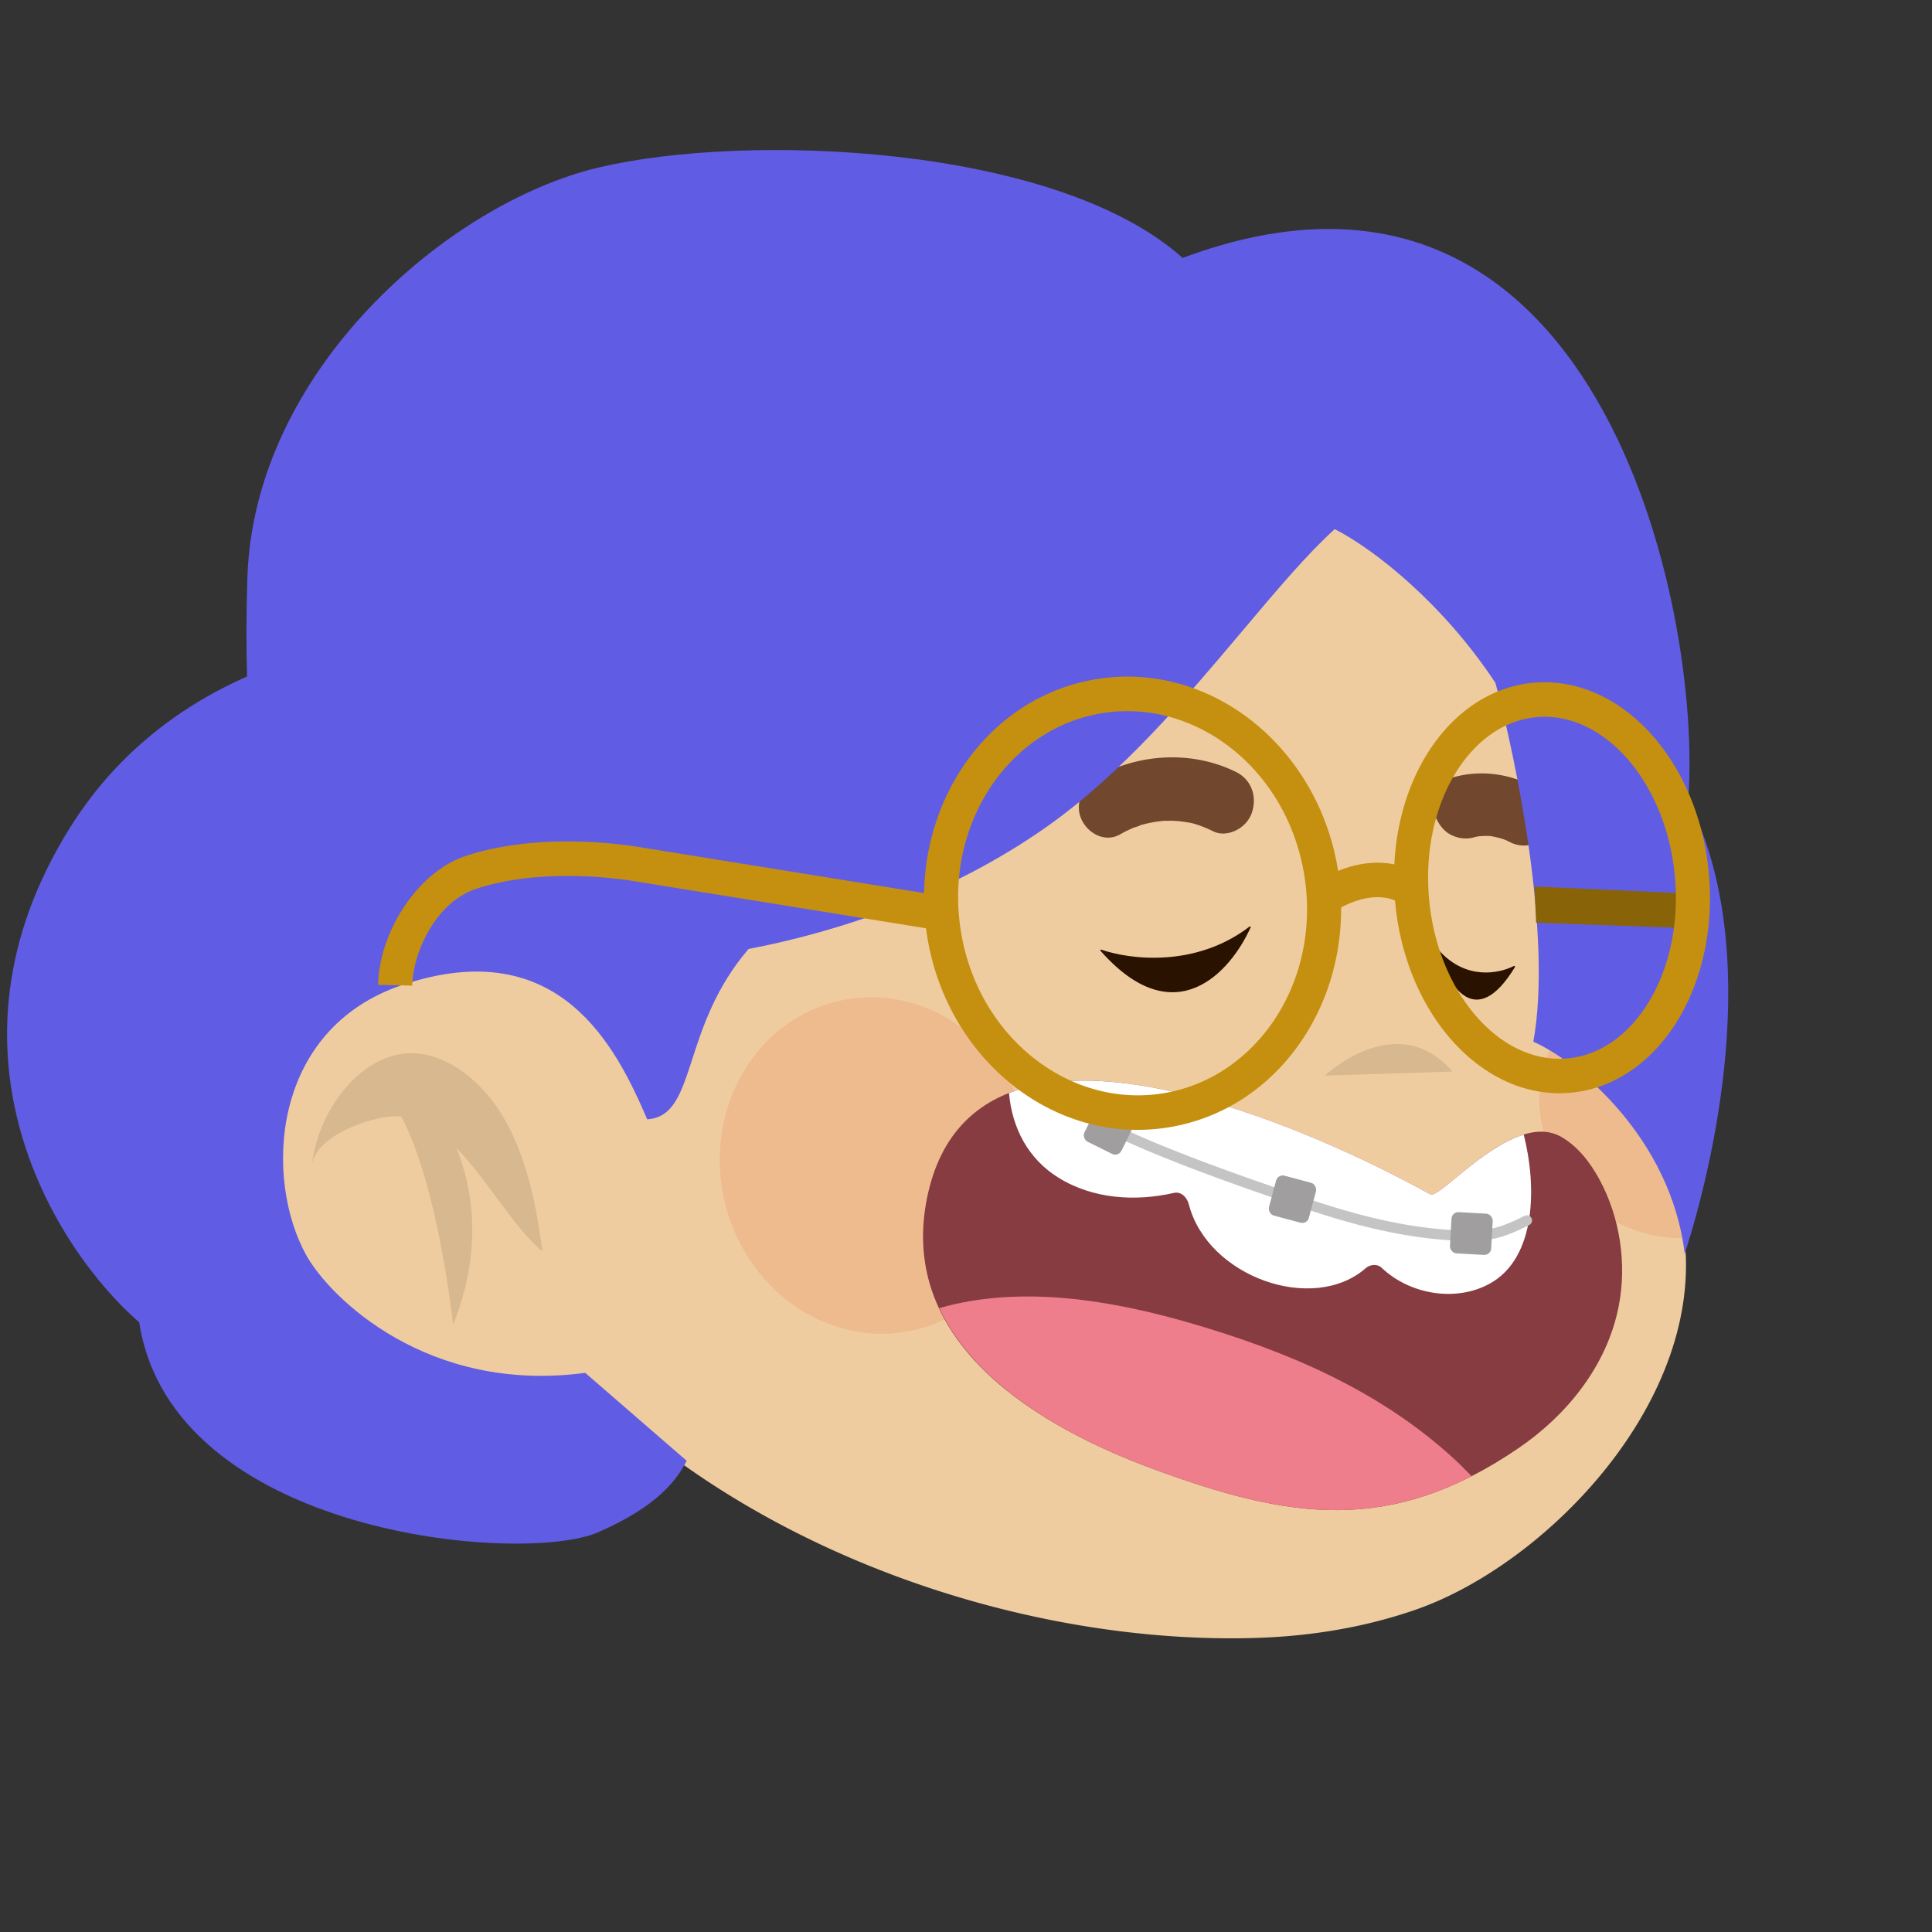 <svg xmlns:dc="http://purl.org/dc/elements/1.1/" xmlns:cc="http://creativecommons.org/ns#" xmlns:rdf="http://www.w3.org/1999/02/22-rdf-syntax-ns#" xmlns:svg="http://www.w3.org/2000/svg" xmlns="http://www.w3.org/2000/svg" viewBox="0 0 480 480" fill="none" width="60" height="60"><rect x="0" y="0" width="480" height="480" fill="#333333" stroke="none"/><mask id="avatarsRadiusMask"><rect width="480" height="480" rx="0" ry="0" x="0" y="0" fill="#fff"/></mask><g mask="url(#avatarsRadiusMask)"><g transform="matrix(.858 0 0 .854 52 47)"><path d="M263.989 38.62s131.387 20.593 121.424 208.128c-.036.695 15.192 10.822 16.384 11.904 10.619 9.62 19.527 21.94 23.423 36.351 13.872 51.319-35.724 104.196-75.83 118.231-14.981 5.242-30.815 7.787-46.681 8.249-103.139 3.009-239.69-62.655-246.703-190.893a172.056 172.056 0 0 1-.195-13.802c.621-24.349 6.488-48.063 15.33-70.082-.004.001 57.398-142.617 192.848-108.085Z" fill="rgba(239, 204, 159, 1)"/><path d="M388.739 248.727c-1.423 3.492-2.844 7.955-3.241 10.507-1.694 10.947 2.045 22.252 8.54 30.378 6.168 7.716 14.976 12.72 23.506 14.607 2.88.637 6.367.964 9.416 1.067-3.204-31.703-28.973-50.725-38.221-56.559ZM203.534 332.051c24.406-5.26 39.558-31.017 33.844-57.531-5.714-26.514-30.13-43.744-54.535-38.484-24.405 5.259-39.558 31.016-33.844 57.53 5.714 26.514 30.13 43.744 54.535 38.485Z" fill="#DC2400" style="mix-blend-mode:multiply" opacity=".1"/><path opacity=".1" d="M323.014 257.889s20.842-19.864 36.977-1.188Z" fill="#000"/><g><path d="M128.679 356.869c-69.38 34.83-132.35-52.512-112.18-101.609 12.866-31.317 50.38-33.752 72.118-5.146 12.829 16.883 23.209 38.464 29.103 59.108" fill="rgba(239, 204, 159, 1)"/><path opacity=".1" d="M71.534 278.927c8.927 9.099 16.103 22.593 24.923 30.12-1.63-12.595-4.232-26.045-10.34-37.396-6.201-11.528-17.479-21.025-28.962-20.242-14.23.971-25.947 17.573-27.454 32.626.9-9.008 18.99-15.104 25.894-14.251 10.812 20.413 14.998 60.644 14.998 60.644 9.007-22.775 5.36-40.689.941-51.501Z" fill="#000"/></g></g><g transform="matrix(.855 0 0 .855 19 -17)"><path d="M393.348 366.944c3.015 1.731 24.097-24.743 38.134-16.689 4.739 2.719 8.354 7.356 11.069 12.367 5.966 11.023 8.007 24.415 5.604 36.769-3.401 17.468-15.188 31.769-29.053 41.248-37.308 25.5-66.905 20.68-106.724 5.918-31.343-11.617-74.048-35.531-65.201-78.677 15.573-75.95 146.131-.958 146.171-.936Z" fill="#873C41"/><path d="M285.336 362.088c10.139 6.294 22.484 6.943 33.556 4.433 2.118-.482 3.82 1.296 4.347 3.339 5.406 21.004 36.059 31.967 51.431 18.499 1.193-1.046 3.309-1.293 4.559-.108 8.296 7.871 21.589 10.006 31.351 4.682 13.784-7.52 13.717-28.647 9.962-43.36-12.149 3.711-24.903 18.686-27.195 17.366-.03-.019-80.177-46.04-122.373-29.438.895 10.2 5.579 19.135 14.362 24.587Z" fill="#fff"/><path d="M400.293 443.788c-21.923-20.117-48.878-31.353-76.209-39.326-23.378-6.821-49.7-11.241-73.362-4.473 10.965 23.534 39.18 38.231 61.655 46.564 34.833 12.911 61.844 18.215 93.032 2.275-1.699-1.685-3.356-3.424-5.116-5.04Z" fill="#EE7E8B"/><mask id="mouthBraces-a" style="mask-type:alpha" maskUnits="userSpaceOnUse" x="245" y="333" width="205" height="126"><path d="M393.348 366.944c3.015 1.731 24.097-24.743 38.134-16.689 4.739 2.719 8.354 7.356 11.069 12.367 5.966 11.023 8.007 24.415 5.604 36.769-3.401 17.468-15.188 31.769-29.053 41.248-37.308 25.5-66.905 20.68-106.724 5.918-31.344-11.617-74.049-35.531-65.201-78.677 15.573-75.95 146.131-.958 146.171-.936Z" fill="#873C41"/></mask><g mask="url(#mouthBraces-a)"><path fill-rule="evenodd" clip-rule="evenodd" d="M272.844 332.044a1.5 1.5 0 0 1 2.112-.2c2.284 1.891 6.653 4.45 11.565 7.084 4.421 2.371 9.169 4.742 13.005 6.658l1.145.572c15.445 7.723 39.245 15.91 51.669 20.184l2.149.74c14.464 4.987 32.248 10.41 51.467 10.418 2.765-.164 4.757-.406 6.887-1.006 2.156-.608 4.515-1.6 7.986-3.336a1.501 1.501 0 0 1 1.342 2.684c-3.529 1.764-6.087 2.855-8.514 3.539-2.442.689-4.69.947-7.569 1.116a1.293 1.293 0 0 1-.088.003c-19.765 0-37.964-5.573-52.489-10.582l-2.178-.75c-12.392-4.262-36.369-12.509-52.004-20.326l-1.146-.573c-3.831-1.914-8.617-4.305-13.079-6.697-4.88-2.616-9.511-5.307-12.06-7.416a1.5 1.5 0 0 1-.2-2.112Z" fill="#C4C4C4"/><rect x="399.664" y="372" width="12" height="12" rx="2" transform="rotate(3.17 399.664 372)" fill="#A09E9E"/><rect x="349.106" y="361" width="12" height="12" rx="2" transform="rotate(15 349.106 361)" fill="#A09E9E"/><rect x="297.326" y="340" width="12" height="12" rx="2" transform="rotate(26.352 297.326 340)" fill="#A09E9E"/></g></g><g transform="matrix(.855 0 0 .855 19 -17)"><g fill="#2A1200"><path d="M340.876 289.122c-15.62 11.981-34.704 9.625-43.1 6.704-.196-.068-.345.186-.208.342 21.578 24.483 37.823 6.141 43.621-6.818.084-.19-.148-.355-.313-.228ZM395.969 296.092c7.702 8.578 17.238 6.776 21.748 4.477.18-.092.379.155.273.33-11.458 18.876-19.506 5.313-22.363-4.639-.06-.208.196-.33.342-.168Z"/></g><g fill="#71472D"><path d="M336.947 244.202c-12.423-6.152-27.941-5.58-40.398 1.435-4.017 2.262-6.611 7.668-4.552 12.251 1.901 4.239 6.913 6.9 11.213 4.474a38.391 38.391 0 0 1 3.96-1.957c.422-.178 1.506-.39 1.926-.714.197-.058.389-.116.588-.169a37.477 37.477 0 0 1 3.712-.802 38.237 38.237 0 0 1 2.144-.283c.226-.023.451-.041.679-.059.586.074 1.317-.03 1.866-.012a35.885 35.885 0 0 1 5.854.678c.171.035.339.072.51.111.64.2 1.283.385 1.917.609a36.411 36.411 0 0 1 3.948 1.682c4.014 1.989 9.677-.822 11.21-5.352 1.68-4.989-.277-9.761-4.577-11.892ZM423.529 248.526c-7.428-4.032-15.949-4.938-23.619-2.723-2.07.598-3.959 2.401-4.845 4.395-.874 1.964-1.051 4.777-.191 6.913.895 2.218 2.423 4.327 4.576 5.379 2.183 1.067 4.415 1.342 6.663.696.369-.107.746-.169 1.121-.257a22.487 22.487 0 0 1 3.523-.117c1.422.215 2.822.561 4.205 1.037.482.221.974.418 1.446.672 2.034 1.103 4.58 1.366 6.663.696 1.994-.642 4.04-2.356 4.843-4.399.833-2.115 1.112-4.629.191-6.913-.917-2.278-2.424-4.212-4.576-5.379Z"/></g></g><g transform="matrix(.855 0 0 .857 18 -15)"><path d="M366.798 170.897c-7.948 7.153-16.754 17.58-26.503 29.123-16.324 19.33-35.29 41.787-57.295 57.237-28.246 19.831-60.5 30.384-86.539 35.362-9.592 11.139-13.383 22.797-16.372 31.99-3.214 9.884-5.501 16.918-13.076 17.391-8.889-20.605-25.302-54.216-71.013-39-38.504 12.817-40.38 56.31-28 78.5 6.984 12.363 35.289 40.086 81 34l29.5 25.5c-2.857 5.389-8.249 13.113-25.772 20.721-21.903 9.51-123.802.951-133.325-60.864-23.808-20.605-61.139-78.172-19.999-143.6 12.603-20.043 30.342-34.402 51.343-43.643-.256-8.192-.265-17.691.083-28.633 1.904-59.913 58.091-108.414 101.898-118.875 42.807-10.222 132.902-6.823 169.869 26.17C443.101 47.484 473.826 193.926 469.5 249.5c22.4 44 7 106.667-1 131.5-4-33.6-31.333-56-44-61.5 5.6-30.4-5-82-11-104-15.24-23.056-35.221-38.763-46.702-44.603Z" fill="rgba(96, 93, 228, 1)"/></g><g transform="matrix(.855 0 0 .857 14 -12)"><g fill-rule="evenodd" clip-rule="evenodd"><path d="M479.063 283.263 430 281.5l-.5-10.5 49.786 2.265-.223 9.998Z" fill="#896307"/><path d="M304.05 220.73c-27.207 4.285-46.105 32.158-41.248 62.992 4.857 30.834 31.407 51.548 58.615 47.263 27.207-4.286 46.104-32.159 41.248-62.993-4.857-30.834-31.407-51.548-58.615-47.262Zm-51.898 52.176c.519-30.648 20.899-57.417 50.342-62.055 33.349-5.252 64.361 20.086 69.954 55.6a.143.143 0 0 1 .004.022 35.38 35.38 0 0 1 3.349-1.162c3.639-1.058 8.223-1.707 12.994-.711.609-12.498 4.244-23.975 10.158-33.038 7.353-11.266 18.424-19.024 31.587-19.713 13.143-.687 25.152 5.841 33.968 16.205 8.819 10.367 14.697 24.806 15.814 40.845 1.117 16.037-2.712 31.017-10.059 42.274-7.352 11.266-18.423 19.024-31.586 19.713-13.143.688-25.152-5.841-33.968-16.204-8.594-10.102-14.395-24.071-15.719-39.617-3.429-1.403-7.065-1.122-10.42-.146-2.091.608-3.917 1.45-5.247 2.162.233 31.364-20.355 59.057-50.35 63.782-33.349 5.253-64.361-20.086-69.955-55.6a72.913 72.913 0 0 1-.305-2.147l-86.442-13.924c-16.216-2.243-32.403-1.499-44.357 2.514-11.991 4.026-18.319 18.835-18.509 28.032L93.5 299.5c.316-15.291 11.421-32.634 25.262-37.281 13.866-4.655 31.713-5.306 48.882-2.924l.054.007 84.454 13.604Zm155.08-35.828c-6.036 9.25-9.435 22.01-8.455 36.087.98 14.075 6.128 26.422 13.44 35.017 7.315 8.599 16.543 13.21 25.918 12.72 9.355-.49 17.82-6.004 23.85-15.245 6.036-9.249 9.435-22.01 8.455-36.087-.98-14.075-6.128-26.421-13.441-35.017-7.315-8.599-16.542-13.21-25.917-12.72-9.355.49-17.82 6.005-23.85 15.245Z" fill="#C5900F"/></g></g></g></svg>